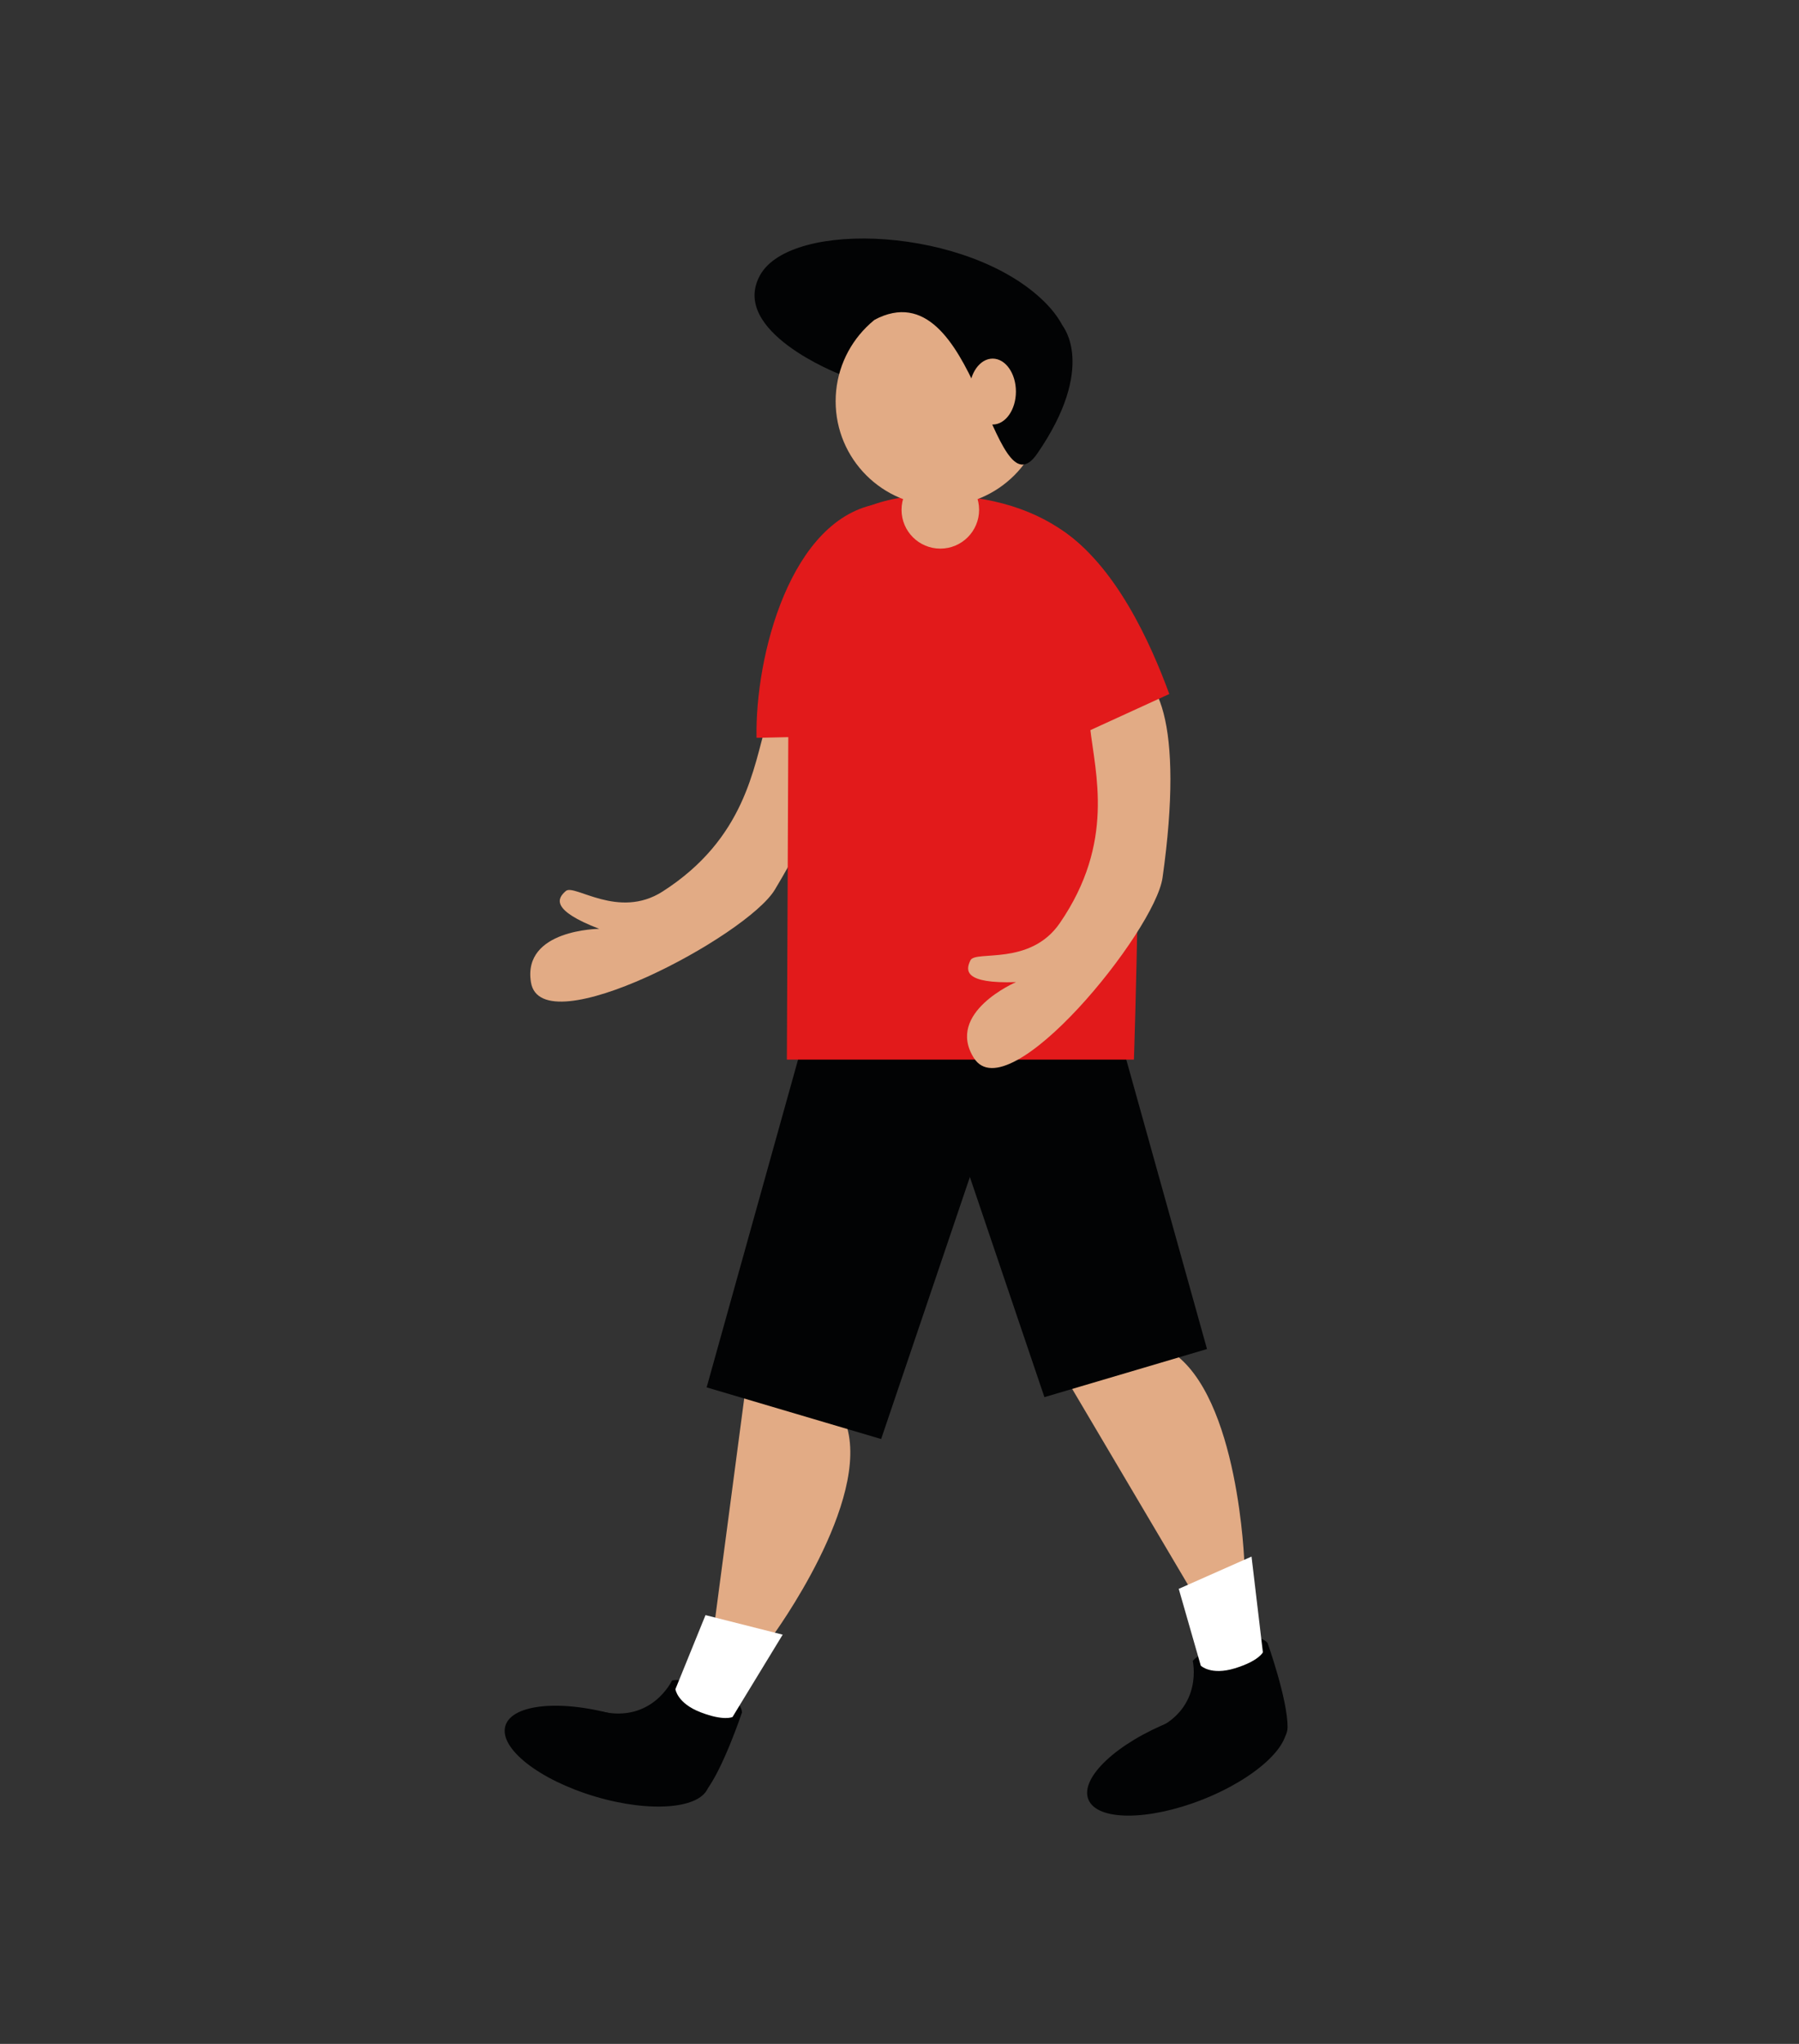 <?xml version="1.0" encoding="utf-8"?>
<!-- Generator: Adobe Illustrator 17.0.0, SVG Export Plug-In . SVG Version: 6.00 Build 0)  -->
<!DOCTYPE svg PUBLIC "-//W3C//DTD SVG 1.1//EN" "http://www.w3.org/Graphics/SVG/1.1/DTD/svg11.dtd">
<svg version="1.1" id="Calque_1" xmlns="http://www.w3.org/2000/svg" xmlns:xlink="http://www.w3.org/1999/xlink" x="0px" y="0px"
	 width="165.5px" height="188px" viewBox="0 55.5 165.5 188" enable-background="new 0 55.5 165.5 188" xml:space="preserve">
<rect x="0" y="55.5" width="165.5" height="188" fill="#333333" stroke="none"/>
<g id="piéton_Incli_Gauche_1_">
	<path fill="#E2AB85" d="M98.262,182.621l11.139,18.838l5.078-2.13c0,0-0.491-15.398-6.716-19.494
		C101.538,175.741,98.262,182.621,98.262,182.621z"/>
	
		<ellipse transform="matrix(0.93 -0.366 0.366 0.93 -72.076 55.157)" fill="#020304" cx="109.309" cy="217.51" rx="9.751" ry="3.87"/>
	<path fill="#020304" d="M106.35,214.544c4.362-2.027,3.379-6.266,3.379-6.266s0.369-0.676,3.256-1.72
		c2.887-1.044,3.624,0.061,3.624,0.061s1.843,5.16,1.843,7.74c0,2.58-5.652,3.071-5.652,3.071L106.35,214.544z"/>
	<path fill="#FFFFFF" d="M108.439,201.643l2.027,7.064c0,0,0.921,0.921,3.133,0.246c2.211-0.676,2.58-1.474,2.58-1.474l-1.044-8.805
		L108.439,201.643z"/>
	<g>
		<path fill="#E2AB85" d="M68.638,182.812l-2.866,21.697l5.31,1.459c0,0,9.119-12.418,6.75-19.482
			C75.463,179.422,68.638,182.812,68.638,182.812z"/>
		
			<ellipse transform="matrix(0.958 0.286 -0.286 0.958 64.47 -6.887)" fill="#020304" cx="55.792" cy="217.08" rx="9.751" ry="3.87"/>
		<path fill="#020304" d="M55.295,212.919c4.683,1.098,6.526-2.844,6.526-2.844s0.707-0.304,3.623,0.657
			c2.916,0.961,2.813,2.286,2.813,2.286s-1.736,5.197-3.328,7.227c-1.593,2.03-6.342-1.072-6.342-1.072L55.295,212.919z"/>
		<path fill="#FFFFFF" d="M64.902,204.06l-2.766,6.809c0,0,0.156,1.294,2.313,2.127s2.94,0.433,2.94,0.433l4.614-7.572
			L64.902,204.06z"/>
	</g>
	<path fill="#E2AB85" d="M75.129,118.258c3.382,0.755,3.557,6.716-3.843,19.069c-2.56,4.273-21.483,14.367-22.44,8.528
		c-0.8-4.88,6.282-4.919,6.282-4.919c-4.486-1.725-3.862-2.807-3.072-3.483c0.79-0.676,4.838,2.647,8.893,0.053
		c7.605-4.865,8.362-11.442,9.561-15.478C71.709,117.992,75.129,118.258,75.129,118.258z"/>
	<g>
		<polygon fill="#020304" points="73.69,151.988 65.008,183.112 81.062,187.863 91.382,157.394 85.648,143.47 		"/>
		<polygon fill="#020304" points="102.95,150.587 111.039,179.585 96.082,184.01 86.467,155.623 91.809,142.65 		"/>
		<path fill="#E21A1B" d="M72.544,117.631c0-10.229,3.255-16.583,13.483-16.583s17.358,5.424,18.288,15.188s0,36.73,0,36.73H72.389
			L72.544,117.631z"/>
		<g>
			<path fill="#020304" d="M77.232,89.912c0,0-10.165-3.923-7.312-9.095s19.26-4.458,26.215,2.497
				c6.955,6.955-3.21,14.802-6.777,14.802C85.792,98.115,77.232,89.912,77.232,89.912z"/>
			<g>
				<circle fill="#E2AB85" cx="86.505" cy="92.409" r="9.63"/>
				<circle fill="#E2AB85" cx="86.505" cy="102.395" r="3.567"/>
			</g>
			<path fill="#020304" d="M80.442,84.919c9.452-4.993,10.809,18.36,14.98,12.305c5.528-8.025,2.318-11.77,2.318-11.77l-6.598-3.567
				l-7.133-1.783L80.442,84.919z"/>
			<ellipse fill="#E2AB85" cx="91.32" cy="91.517" rx="2.14" ry="3.032"/>
		</g>
		<path fill="#E2AB85" d="M103.075,117.166c3.41-0.62,5.889,4.804,3.874,19.062c-0.697,4.932-14.205,21.591-17.358,16.583
			c-2.635-4.184,3.874-6.974,3.874-6.974c-4.804,0.155-4.649-1.085-4.184-2.015c0.465-0.93,5.486,0.558,8.214-3.41
			c5.114-7.439,3.255-13.793,2.79-17.978C99.82,118.251,103.075,117.166,103.075,117.166z"/>
		<path fill="#E21A1B" d="M97.496,104.148c5.114,3.255,8.369,10.539,10.074,15.188l-9.144,4.184l-4.649-7.129L97.496,104.148z"/>
	</g>
	<path fill="#E21A1B" d="M80.913,101.823c-8.214,1.24-11.468,14.103-11.314,21.542l7.129-0.155L80.913,101.823z"/>
</g>
</svg>

